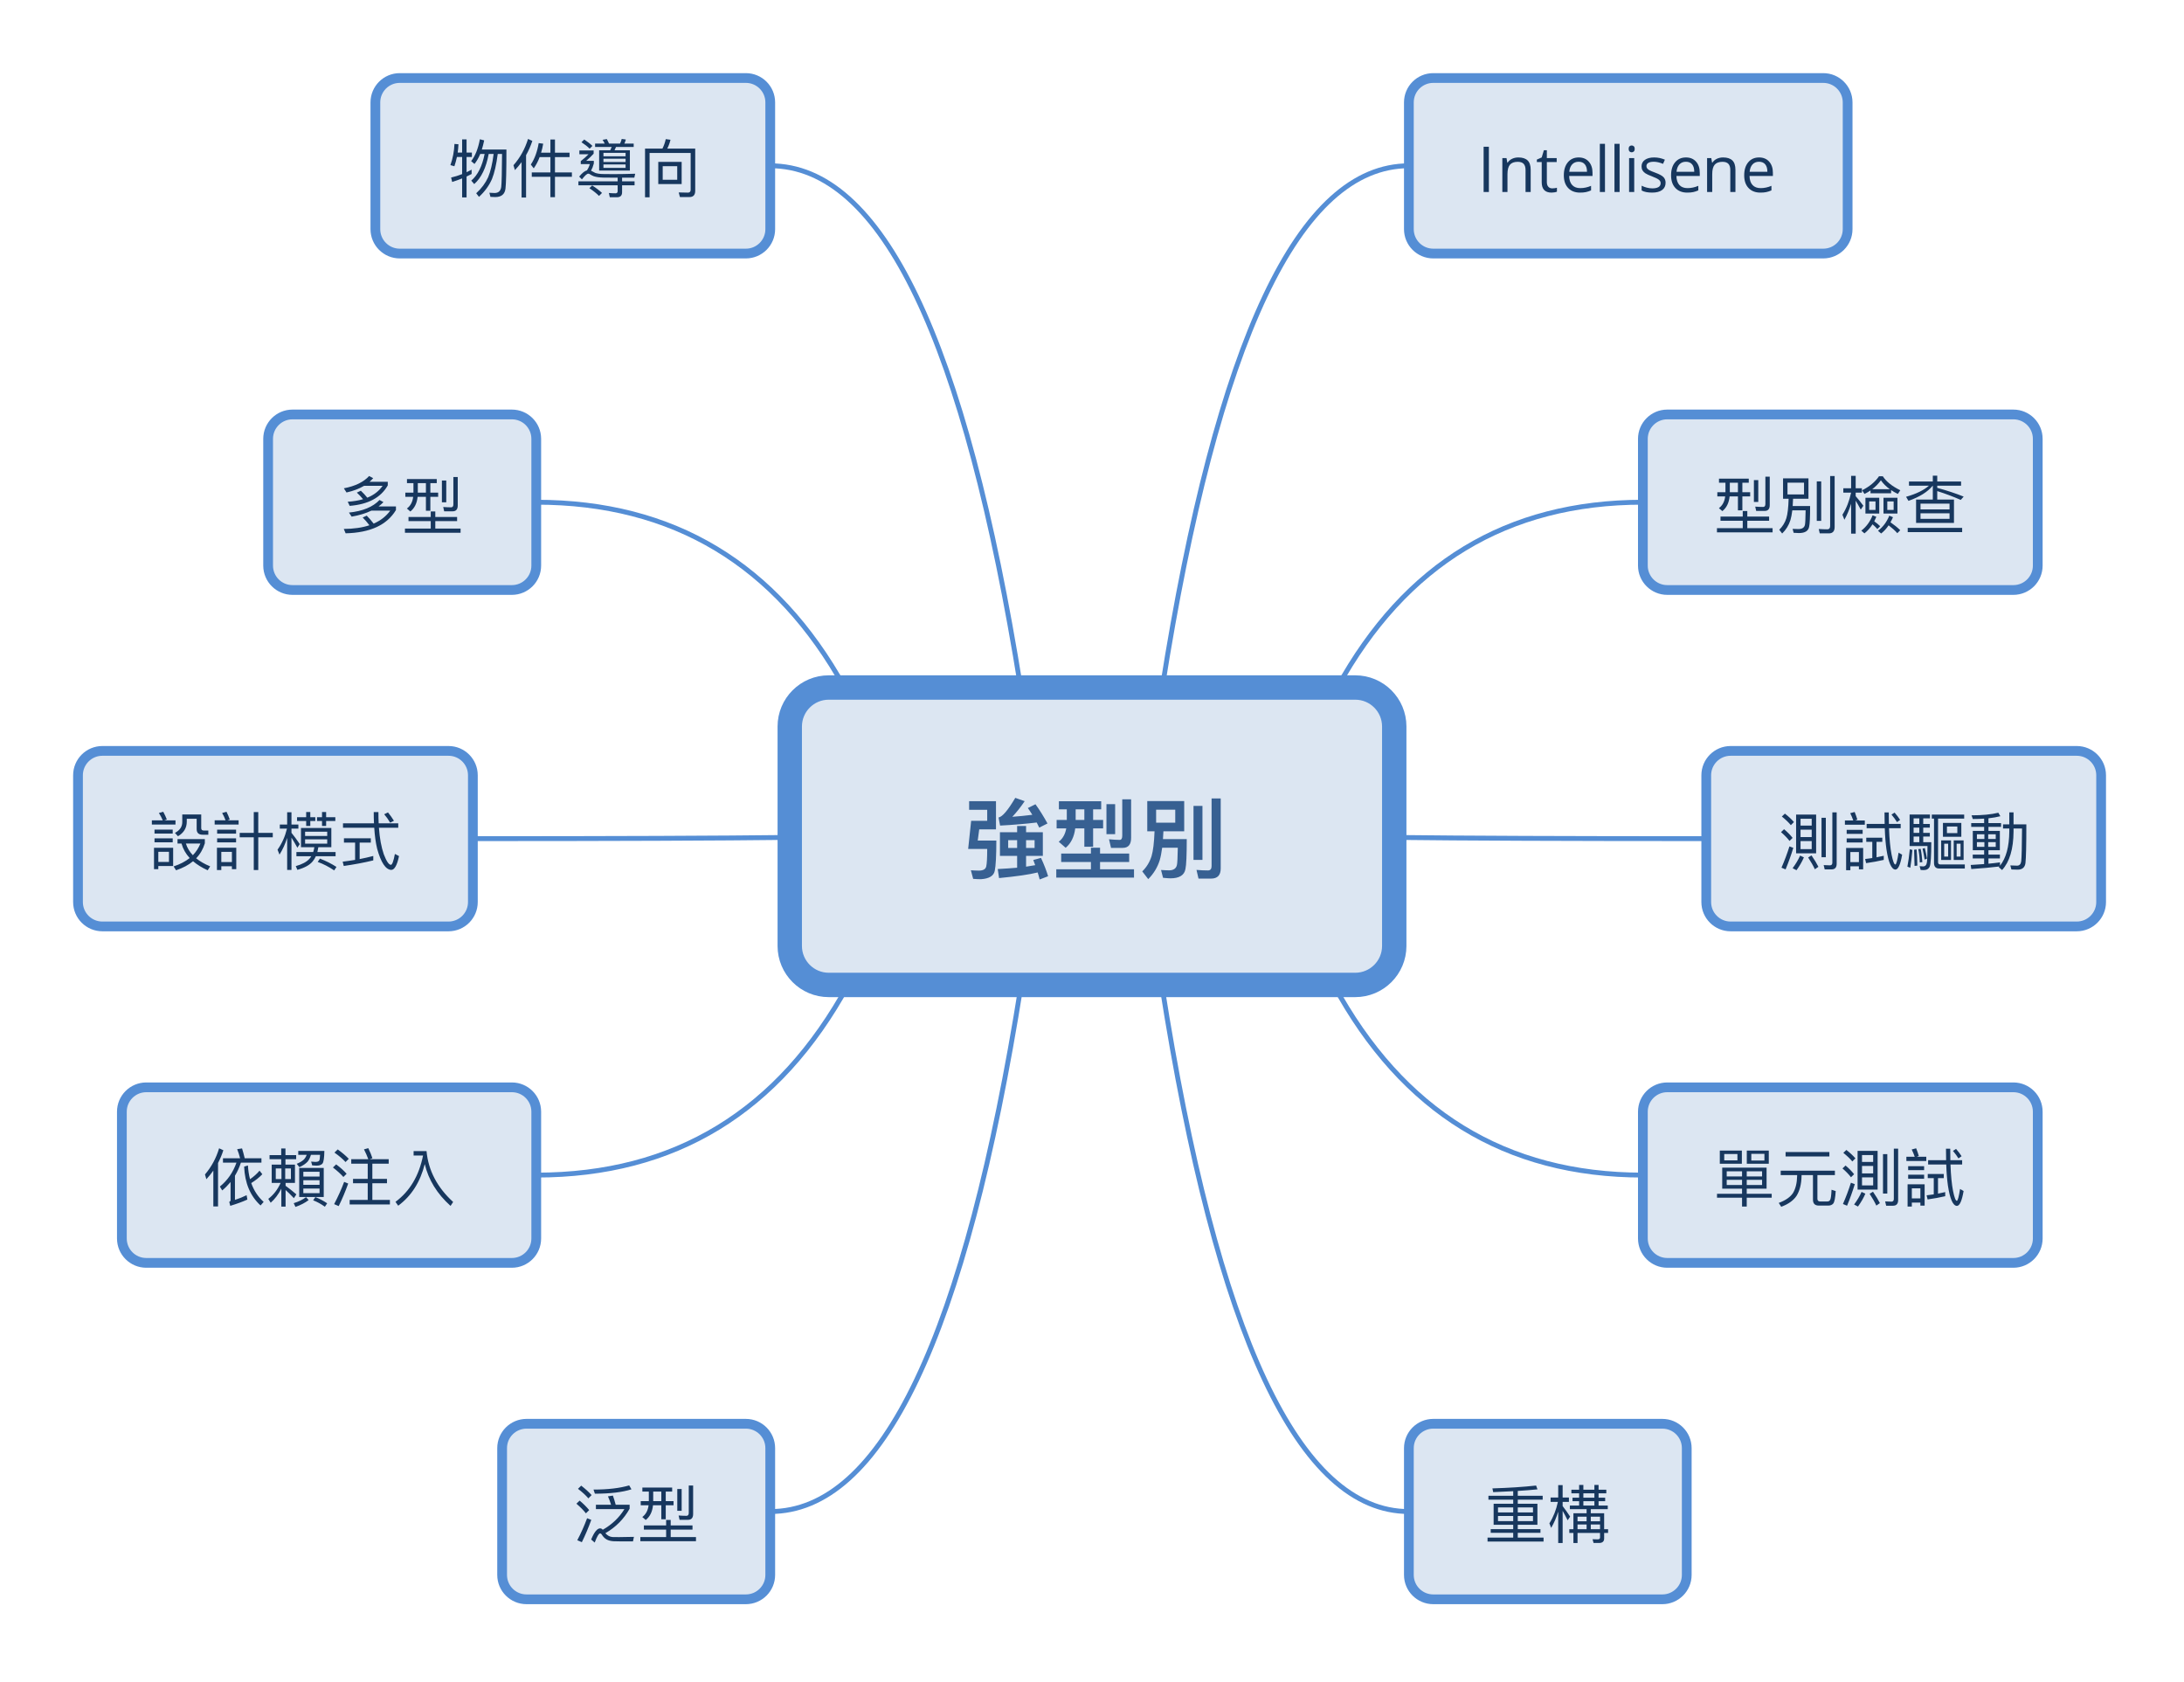 <?xml version="1.0" encoding="UTF-8"?>
<!DOCTYPE svg PUBLIC "-//W3C//DTD SVG 1.1//EN" "http://www.w3.org/Graphics/SVG/1.1/DTD/svg11.dtd">
<svg version="1.2" xmlns="http://www.w3.org/2000/svg" xmlns:xlink="http://www.w3.org/1999/xlink" x="0" y="0" width="448" height="345" viewBox="0 0 448 345">
<style type="text/css"><![CDATA[
text { font:12px Dialog; }
]]></style>
<rect x="-485" y="-485" width="1418" height="1315" style="fill:rgb(255,255,255);stroke:none" />
<clipPath id="clip1"><path d="M15,15 L433,15 L433,330 L15,330 Z M170,141 C165.582,141 162,144.582 162,149 L162,194 C162,198.418 165.582,202 170,202 L278,202 C282.418,202 286,198.418 286,194 L286,149 C286,144.582 282.418,141 278,141 Z M170,141" /></clipPath>
<path d="M238.418,141 C249.659,69.667 266.519,34 289,34" style="fill:none;stroke:rgb(85,142,213)" clip-path="url(#clip1)" />
<clipPath id="clip2"><path d="M15,15 L433,15 L433,330 L15,330 Z M170,141 C165.582,141 162,144.582 162,149 L162,194 C162,198.418 165.582,202 170,202 L278,202 C282.418,202 286,198.418 286,194 L286,149 C286,144.582 282.418,141 278,141 Z M170,141" /></clipPath>
<path d="M274.314,141 C288.244,115.667 309.139,103 337,103" style="fill:none;stroke:rgb(85,142,213)" clip-path="url(#clip2)" />
<clipPath id="clip3"><path d="M15,15 L433,15 L433,330 L15,330 Z M170,141 C165.582,141 162,144.582 162,149 L162,194 C162,198.418 165.582,202 170,202 L278,202 C282.418,202 286,198.418 286,194 L286,149 C286,144.582 282.418,141 278,141 Z M170,141" /></clipPath>
<path d="M286,171.746 C300.222,171.915 321.556,172 350,172" style="fill:none;stroke:rgb(85,142,213)" clip-path="url(#clip3)" />
<clipPath id="clip4"><path d="M15,15 L433,15 L433,330 L15,330 Z M170,141 C165.582,141 162,144.582 162,149 L162,194 C162,198.418 165.582,202 170,202 L278,202 C282.418,202 286,198.418 286,194 L286,149 C286,144.582 282.418,141 278,141 Z M170,141" /></clipPath>
<path d="M273.59,202 C287.681,228 308.818,241 337,241" style="fill:none;stroke:rgb(85,142,213)" clip-path="url(#clip4)" />
<clipPath id="clip5"><path d="M15,15 L433,15 L433,330 L15,330 Z M170,141 C165.582,141 162,144.582 162,149 L162,194 C162,198.418 165.582,202 170,202 L278,202 C282.418,202 286,198.418 286,194 L286,149 C286,144.582 282.418,141 278,141 Z M170,141" /></clipPath>
<path d="M238.314,202 C249.578,274 266.473,310 289,310" style="fill:none;stroke:rgb(85,142,213)" clip-path="url(#clip5)" />
<clipPath id="clip6"><path d="M15,15 L433,15 L433,330 L15,330 Z M170,141 C165.582,141 162,144.582 162,149 L162,194 C162,198.418 165.582,202 170,202 L278,202 C282.418,202 286,198.418 286,194 L286,149 C286,144.582 282.418,141 278,141 Z M170,141" /></clipPath>
<path d="M209.466,202 C198.029,274 180.874,310 158,310" style="fill:none;stroke:rgb(85,142,213)" clip-path="url(#clip6)" />
<clipPath id="clip7"><path d="M15,15 L433,15 L433,330 L15,330 Z M170,141 C165.582,141 162,144.582 162,149 L162,194 C162,198.418 165.582,202 170,202 L278,202 C282.418,202 286,198.418 286,194 L286,149 C286,144.582 282.418,141 278,141 Z M170,141" /></clipPath>
<path d="M173.971,202 C159.755,228 138.432,241 110,241" style="fill:none;stroke:rgb(85,142,213)" clip-path="url(#clip7)" />
<clipPath id="clip8"><path d="M15,15 L433,15 L433,330 L15,330 Z M170,141 C165.582,141 162,144.582 162,149 L162,194 C162,198.418 165.582,202 170,202 L278,202 C282.418,202 286,198.418 286,194 L286,149 C286,144.582 282.418,141 278,141 Z M170,141" /></clipPath>
<path d="M162,171.744 C147.556,171.915 125.889,172 97,172" style="fill:none;stroke:rgb(85,142,213)" clip-path="url(#clip8)" />
<clipPath id="clip9"><path d="M15,15 L433,15 L433,330 L15,330 Z M170,141 C165.582,141 162,144.582 162,149 L162,194 C162,198.418 165.582,202 170,202 L278,202 C282.418,202 286,198.418 286,194 L286,149 C286,144.582 282.418,141 278,141 Z M170,141" /></clipPath>
<path d="M173.241,141 C159.187,115.667 138.107,103 110,103" style="fill:none;stroke:rgb(85,142,213)" clip-path="url(#clip9)" />
<clipPath id="clip10"><path d="M15,15 L433,15 L433,330 L15,330 Z M170,141 C165.582,141 162,144.582 162,149 L162,194 C162,198.418 165.582,202 170,202 L278,202 C282.418,202 286,198.418 286,194 L286,149 C286,144.582 282.418,141 278,141 Z M170,141" /></clipPath>
<path d="M209.36,141 C197.947,69.667 180.827,34 158,34" style="fill:none;stroke:rgb(85,142,213)" clip-path="url(#clip10)" />
<clipPath id="clip11"><path d="M158,137 L291,137 L291,207 L158,207 L158,137 Z" /></clipPath>
<path d="M170,141 C165.582,141 162,144.582 162,149 L162,194 C162,198.418 165.582,202 170,202 L278,202 C282.418,202 286,198.418 286,194 L286,149 C286,144.582 282.418,141 278,141 Z M170,141" style="fill:rgb(220,230,242);stroke:none" clip-path="url(#clip11)" />
<clipPath id="clip12"><path d="M158,137 L291,137 L291,207 L158,207 L158,137 Z" /></clipPath>
<path d="M170,141 C165.582,141 162,144.582 162,149 L162,194 C162,198.418 165.582,202 170,202 L278,202 C282.418,202 286,198.418 286,194 L286,149 C286,144.582 282.418,141 278,141 Z M170,141" style="fill:none;stroke:rgb(85,142,213);stroke-width:5" clip-path="url(#clip12)" />
<clipPath id="clip13"><path d="M194,157 L255,157 L255,187 L194,187 L194,157 Z" /></clipPath>
<path d="M205.114,170.686 L205.114,175.528 L208.642,175.528 L208.642,177.958 C207.436,178.066 206.104,178.156 204.664,178.228 L204.934,180.082 C208.498,179.74 211.144,179.362 212.854,178.93 C212.998,179.398 213.142,179.866 213.268,180.37 L214.996,179.704 C214.654,178.57 214.168,177.31 213.538,175.942 L211.954,176.374 C212.098,176.716 212.224,177.076 212.35,177.436 C211.774,177.544 211.162,177.634 210.478,177.742 L210.478,175.528 L213.916,175.528 L213.916,170.686 L210.478,170.686 L210.478,169.408 L208.642,169.408 L208.642,170.686 Z M212.224,173.908 L210.478,173.908 L210.478,172.306 L212.224,172.306 Z M208.642,173.908 L206.806,173.908 L206.806,172.306 L208.642,172.306 Z M200.866,170.092 L204.304,170.092 L204.304,164.314 L198.796,164.314 L198.796,166.078 L202.504,166.078 L202.504,168.346 L199.21,168.346 L198.598,174.106 L202.504,174.106 C202.504,175.942 202.432,177.148 202.306,177.688 C202.18,178.264 201.676,178.552 200.776,178.552 C200.218,178.552 199.678,178.516 199.156,178.48 L199.624,180.244 C200.164,180.28 200.704,180.316 201.208,180.316 C202.9,180.208 203.854,179.632 204.052,178.588 C204.268,177.544 204.376,175.492 204.376,172.396 L200.56,172.396 Z M212.404,164.944 L210.838,165.718 C211.144,166.15 211.45,166.6 211.756,167.104 C210.424,167.284 209.056,167.41 207.652,167.518 C208.516,166.6 209.362,165.538 210.19,164.314 L208.264,163.63 C206.752,166.186 205.618,167.518 204.826,167.662 L205.15,169.318 C207.904,169.174 210.406,168.958 212.656,168.688 C212.836,169.012 212.998,169.372 213.178,169.732 L214.87,168.886 C214.078,167.446 213.268,166.132 212.404,164.944 Z M217.21,164.332 L217.21,165.988 L218.83,165.988 L218.83,168.166 L216.742,168.166 L216.742,169.894 L218.722,169.894 C218.506,171.082 218.002,172 217.174,172.63 L218.596,173.872 C219.676,172.972 220.342,171.658 220.558,169.894 L222.43,169.894 L222.43,173.656 L224.23,173.656 L224.23,169.894 L226.282,169.894 L226.282,168.166 L224.23,168.166 L224.23,165.988 L225.886,165.988 L225.886,164.332 Z M220.648,165.988 L222.43,165.988 L222.43,168.166 L220.648,168.166 Z M226.966,164.926 L226.966,171.082 L228.748,171.082 L228.748,164.926 Z M217.678,175.06 L217.678,176.788 L223.78,176.788 L223.78,178.282 L216.67,178.282 L216.67,179.992 L232.618,179.992 L232.618,178.282 L225.652,178.282 L225.652,176.788 L231.628,176.788 L231.628,175.06 L225.652,175.06 L225.652,173.854 L223.78,173.854 L223.78,175.06 Z M230.314,173.89 C231.448,173.89 232.024,173.206 232.024,171.838 L232.024,163.936 L230.206,163.936 L230.206,171.388 C230.206,171.964 230.026,172.252 229.684,172.252 C229,172.252 228.262,172.198 227.488,172.126 L227.902,173.89 Z M235.336,164.296 L235.336,170.488 L236.83,170.488 C236.74,172.81 236.542,174.502 236.218,175.582 C235.84,176.788 235.21,177.832 234.31,178.714 L235.534,180.298 C236.65,179.182 237.424,177.904 237.892,176.428 C238.09,175.762 238.252,174.898 238.396,173.854 L241.6,173.854 C241.564,175.87 241.51,177.04 241.42,177.4 C241.258,178.12 240.718,178.498 239.8,178.498 C239.332,178.498 238.792,178.462 238.162,178.426 L238.576,180.028 C239.296,180.1 239.8,180.136 240.088,180.136 C241.924,180.136 242.95,179.488 243.166,178.228 C243.346,177.436 243.436,175.402 243.436,172.09 L238.558,172.09 C238.594,171.586 238.612,171.046 238.648,170.488 L242.914,170.488 L242.914,164.296 Z M241.078,168.724 L237.154,168.724 L237.154,166.06 L241.078,166.06 Z M244.822,165.286 L244.822,176.356 L246.658,176.356 L246.658,165.286 Z M248.44,180.19 C249.736,180.19 250.402,179.488 250.402,178.12 L250.402,163.756 L248.53,163.756 L248.53,177.634 C248.53,178.21 248.278,178.516 247.792,178.516 C247.054,178.516 246.262,178.48 245.434,178.408 L245.848,180.19 Z M251.644,178.48" style="fill:rgb(55,96,146);stroke:none" clip-path="url(#clip13)" />
<clipPath id="clip14"><path d="M287,14 L382,14 L382,55 L287,55 L287,14 Z" /></clipPath>
<path d="M294,16 C291.239,16 289,18.239 289,21 L289,47 C289,49.761 291.239,52 294,52 L374,52 C376.761,52 379,49.761 379,47 L379,21 C379,18.239 376.761,16 374,16 Z M294,16" style="fill:rgb(220,230,242);stroke:none" clip-path="url(#clip14)" />
<clipPath id="clip15"><path d="M287,14 L382,14 L382,55 L287,55 L287,14 Z" /></clipPath>
<path d="M294,16 C291.239,16 289,18.239 289,21 L289,47 C289,49.761 291.239,52 294,52 L374,52 C376.761,52 379,49.761 379,47 L379,21 C379,18.239 376.761,16 374,16 Z M294,16" style="fill:none;stroke:rgb(85,142,213);stroke-width:2" clip-path="url(#clip15)" />
<clipPath id="clip16"><path d="M301,23 L368,23 L368,46 L301,46 L301,23 Z" /></clipPath>
<path d="M304.331,39.375 L304.331,30.095 L305.41,30.095 L305.41,39.375 Z M312.933,39.375 L312.933,34.875 C312.933,34.307 312.804,33.884 312.546,33.605 C312.288,33.326 311.883,33.186 311.333,33.186 C310.605,33.186 310.072,33.383 309.734,33.776 C309.395,34.17 309.226,34.819 309.226,35.725 L309.226,39.375 L308.172,39.375 L308.172,32.418 L309.029,32.418 L309.2,33.37 L309.251,33.37 C309.467,33.027 309.77,32.762 310.159,32.573 C310.548,32.385 310.982,32.291 311.46,32.291 C312.298,32.291 312.929,32.493 313.352,32.897 C313.775,33.301 313.987,33.948 313.987,34.836 L313.987,39.375 Z M318.419,38.632 C318.605,38.632 318.785,38.619 318.959,38.591 C319.132,38.564 319.27,38.535 319.371,38.505 L319.371,39.312 C319.257,39.367 319.089,39.412 318.867,39.448 C318.645,39.484 318.445,39.502 318.267,39.502 C316.921,39.502 316.248,38.793 316.248,37.375 L316.248,33.237 L315.252,33.237 L315.252,32.729 L316.248,32.291 L316.693,30.806 L317.302,30.806 L317.302,32.418 L319.321,32.418 L319.321,33.237 L317.302,33.237 L317.302,37.331 C317.302,37.75 317.401,38.072 317.6,38.296 C317.799,38.52 318.072,38.632 318.419,38.632 Z M324.111,39.502 C323.083,39.502 322.271,39.189 321.677,38.562 C321.082,37.936 320.785,37.067 320.785,35.954 C320.785,34.832 321.061,33.941 321.613,33.281 C322.166,32.621 322.907,32.291 323.838,32.291 C324.71,32.291 325.4,32.578 325.907,33.151 C326.415,33.725 326.669,34.481 326.669,35.42 L326.669,36.087 L321.877,36.087 C321.898,36.904 322.104,37.524 322.496,37.947 C322.887,38.37 323.438,38.582 324.149,38.582 C324.898,38.582 325.639,38.425 326.371,38.112 L326.371,39.051 C325.998,39.212 325.646,39.327 325.314,39.397 C324.982,39.467 324.581,39.502 324.111,39.502 Z M323.825,33.173 C323.267,33.173 322.821,33.355 322.489,33.719 C322.157,34.083 321.961,34.587 321.902,35.23 L325.539,35.23 C325.539,34.566 325.391,34.057 325.095,33.703 C324.799,33.35 324.376,33.173 323.825,33.173 Z M329.226,39.375 L328.172,39.375 L328.172,29.498 L329.226,29.498 Z M332.226,39.375 L331.172,39.375 L331.172,29.498 L332.226,29.498 Z M335.226,39.375 L334.172,39.375 L334.172,32.418 L335.226,32.418 Z M334.083,30.533 C334.083,30.292 334.142,30.115 334.261,30.003 C334.379,29.891 334.528,29.834 334.705,29.834 C334.875,29.834 335.021,29.892 335.143,30.006 C335.266,30.12 335.327,30.296 335.327,30.533 C335.327,30.77 335.266,30.946 335.143,31.063 C335.021,31.179 334.875,31.237 334.705,31.237 C334.528,31.237 334.379,31.179 334.261,31.063 C334.142,30.946 334.083,30.77 334.083,30.533 Z M341.66,37.477 C341.66,38.125 341.419,38.624 340.936,38.975 C340.454,39.326 339.777,39.502 338.905,39.502 C337.982,39.502 337.263,39.356 336.747,39.064 L336.747,38.086 C337.081,38.256 337.44,38.389 337.823,38.486 C338.206,38.584 338.575,38.632 338.93,38.632 C339.481,38.632 339.904,38.545 340.2,38.369 C340.496,38.193 340.644,37.926 340.644,37.566 C340.644,37.295 340.527,37.063 340.292,36.871 C340.057,36.678 339.599,36.451 338.918,36.188 C338.27,35.947 337.81,35.737 337.537,35.557 C337.264,35.377 337.061,35.173 336.928,34.944 C336.794,34.716 336.728,34.443 336.728,34.125 C336.728,33.558 336.958,33.111 337.42,32.783 C337.881,32.455 338.514,32.291 339.318,32.291 C340.067,32.291 340.799,32.443 341.514,32.748 L341.139,33.605 C340.441,33.317 339.809,33.173 339.241,33.173 C338.742,33.173 338.365,33.252 338.112,33.408 C337.858,33.565 337.731,33.781 337.731,34.056 C337.731,34.242 337.778,34.401 337.874,34.532 C337.969,34.663 338.122,34.788 338.334,34.906 C338.545,35.025 338.952,35.196 339.552,35.42 C340.378,35.721 340.935,36.023 341.225,36.328 C341.515,36.633 341.66,37.016 341.66,37.477 Z M346.111,39.502 C345.083,39.502 344.271,39.189 343.677,38.562 C343.082,37.936 342.785,37.067 342.785,35.954 C342.785,34.832 343.061,33.941 343.613,33.281 C344.166,32.621 344.907,32.291 345.838,32.291 C346.71,32.291 347.4,32.578 347.907,33.151 C348.415,33.725 348.669,34.481 348.669,35.42 L348.669,36.087 L343.877,36.087 C343.898,36.904 344.104,37.524 344.496,37.947 C344.887,38.37 345.438,38.582 346.149,38.582 C346.898,38.582 347.639,38.425 348.371,38.112 L348.371,39.051 C347.998,39.212 347.646,39.327 347.314,39.397 C346.982,39.467 346.581,39.502 346.111,39.502 Z M345.825,33.173 C345.267,33.173 344.821,33.355 344.489,33.719 C344.157,34.083 343.961,34.587 343.902,35.23 L347.539,35.23 C347.539,34.566 347.391,34.057 347.095,33.703 C346.799,33.35 346.376,33.173 345.825,33.173 Z M354.933,39.375 L354.933,34.875 C354.933,34.307 354.804,33.884 354.546,33.605 C354.288,33.326 353.883,33.186 353.333,33.186 C352.605,33.186 352.072,33.383 351.734,33.776 C351.395,34.17 351.226,34.819 351.226,35.725 L351.226,39.375 L350.172,39.375 L350.172,32.418 L351.029,32.418 L351.2,33.37 L351.251,33.37 C351.467,33.027 351.77,32.762 352.159,32.573 C352.548,32.385 352.982,32.291 353.46,32.291 C354.298,32.291 354.929,32.493 355.352,32.897 C355.775,33.301 355.987,33.948 355.987,34.836 L355.987,39.375 Z M361.111,39.502 C360.083,39.502 359.271,39.189 358.677,38.562 C358.082,37.936 357.785,37.067 357.785,35.954 C357.785,34.832 358.061,33.941 358.613,33.281 C359.166,32.621 359.907,32.291 360.838,32.291 C361.71,32.291 362.4,32.578 362.907,33.151 C363.415,33.725 363.669,34.481 363.669,35.42 L363.669,36.087 L358.877,36.087 C358.898,36.904 359.104,37.524 359.496,37.947 C359.887,38.37 360.438,38.582 361.149,38.582 C361.898,38.582 362.639,38.425 363.371,38.112 L363.371,39.051 C362.998,39.212 362.646,39.327 362.314,39.397 C361.982,39.467 361.581,39.502 361.111,39.502 Z M360.825,33.173 C360.267,33.173 359.821,33.355 359.489,33.719 C359.157,34.083 358.961,34.587 358.902,35.23 L362.539,35.23 C362.539,34.566 362.391,34.057 362.095,33.703 C361.799,33.35 361.376,33.173 360.825,33.173 Z M364.348,39.375" style="fill:rgb(23,55,94);stroke:none" clip-path="url(#clip16)" />
<clipPath id="clip17"><path d="M335,83 L421,83 L421,124 L335,124 L335,83 Z" /></clipPath>
<path d="M342,85 C339.239,85 337,87.239 337,90 L337,116 C337,118.761 339.239,121 342,121 L413,121 C415.761,121 418,118.761 418,116 L418,90 C418,87.239 415.761,85 413,85 Z M342,85" style="fill:rgb(220,230,242);stroke:none" clip-path="url(#clip17)" />
<clipPath id="clip18"><path d="M335,83 L421,83 L421,124 L335,124 L335,83 Z" /></clipPath>
<path d="M342,85 C339.239,85 337,87.239 337,90 L337,116 C337,118.761 339.239,121 342,121 L413,121 C415.761,121 418,118.761 418,116 L418,90 C418,87.239 415.761,85 413,85 Z M342,85" style="fill:none;stroke:rgb(85,142,213);stroke-width:2" clip-path="url(#clip18)" />
<clipPath id="clip19"><path d="M349,92 L407,92 L407,115 L349,115 L349,92 Z" /></clipPath>
<path d="M352.612,98.17 L352.612,99.002 L353.938,99.002 L353.938,100.952 L352.273,100.952 L352.273,101.81 L353.885,101.81 C353.755,102.876 353.326,103.669 352.599,104.215 L353.3,104.826 C354.159,104.15 354.652,103.149 354.796,101.81 L356.498,101.81 L356.498,104.67 L357.409,104.67 L357.409,101.81 L359.008,101.81 L359.008,100.952 L357.409,100.952 L357.409,99.002 L358.721,99.002 L358.721,98.17 Z M354.835,99.002 L356.498,99.002 L356.498,100.952 L354.835,100.952 Z M359.774,98.469 L359.774,102.941 L360.672,102.941 L360.672,98.469 Z M352.923,105.944 L352.923,106.802 L357.487,106.802 L357.487,108.323 L352.195,108.323 L352.195,109.181 L363.609,109.181 L363.609,108.323 L358.422,108.323 L358.422,106.802 L362.895,106.802 L362.895,105.944 L358.422,105.944 L358.422,104.813 L357.487,104.813 L357.487,105.944 Z M361.984,104.787 C362.673,104.787 363.024,104.384 363.024,103.591 L363.024,97.754 L362.128,97.754 L362.128,103.37 C362.128,103.76 361.971,103.968 361.672,103.968 C361.152,103.968 360.62,103.942 360.047,103.903 L360.242,104.787 Z M365.755,98.105 L365.755,102.291 L366.898,102.291 C366.846,104.111 366.69,105.437 366.43,106.282 C366.145,107.192 365.651,107.985 364.974,108.648 L365.573,109.415 C366.365,108.648 366.924,107.738 367.263,106.685 C367.419,106.165 367.548,105.502 367.652,104.67 L370.383,104.67 C370.357,106.321 370.318,107.309 370.24,107.647 C370.109,108.219 369.667,108.505 368.888,108.505 C368.549,108.505 368.159,108.492 367.717,108.466 L367.925,109.272 C368.432,109.298 368.797,109.324 369.005,109.324 C370.266,109.324 370.967,108.882 371.11,107.998 C371.24,107.452 371.305,106.048 371.305,103.786 L367.73,103.786 C367.757,103.331 367.783,102.837 367.809,102.291 L370.967,102.291 L370.967,98.105 Z M370.057,101.407 L366.664,101.407 L366.664,98.989 L370.057,98.989 Z M372.671,98.729 L372.671,106.828 L373.581,106.828 L373.581,98.729 Z M375.154,109.389 C375.934,109.389 376.336,108.947 376.336,108.089 L376.336,97.624 L375.414,97.624 L375.414,107.855 C375.414,108.323 375.219,108.557 374.828,108.557 C374.283,108.557 373.698,108.531 373.073,108.492 L373.281,109.389 Z M378.117,100.133 L378.117,101.03 L379.716,101.03 C379.352,102.72 378.768,104.241 377.935,105.567 L378.339,106.594 C378.897,105.593 379.352,104.501 379.716,103.305 L379.716,109.441 L380.652,109.441 L380.652,102.681 C380.938,103.149 381.289,103.76 381.693,104.514 L382.225,103.721 C381.693,102.993 381.172,102.343 380.652,101.758 L380.652,101.03 L381.927,101.03 L381.927,100.133 L380.652,100.133 L380.652,97.598 L379.716,97.598 L379.716,100.133 Z M383.695,100.588 L383.695,101.16 L387.919,101.16 L387.919,100.51 C388.336,100.796 388.79,101.056 389.31,101.303 L389.805,100.549 C388.115,99.717 386.919,98.768 386.216,97.676 L385.436,97.676 C384.63,98.846 383.474,99.808 381.966,100.549 L382.46,101.303 C382.888,101.095 383.305,100.848 383.695,100.588 Z M387.659,100.328 L384.046,100.328 C384.721,99.821 385.307,99.21 385.826,98.508 C386.281,99.171 386.893,99.782 387.659,100.328 Z M386.359,102.083 L386.359,105.32 L389.219,105.32 L389.219,102.083 Z M388.44,104.579 L387.139,104.579 L387.139,102.837 L388.44,102.837 Z M384.11,107.53 C384.5,107.868 384.839,108.193 385.099,108.505 L385.684,107.92 C385.345,107.582 384.93,107.257 384.461,106.919 C384.604,106.633 384.747,106.321 384.891,105.996 L384.123,105.684 C383.604,106.997 382.823,108.05 381.81,108.83 L382.447,109.389 C383.07,108.908 383.617,108.284 384.11,107.53 Z M387.412,107.738 C388.141,108.297 388.738,108.83 389.193,109.35 L389.792,108.739 C389.245,108.193 388.57,107.66 387.789,107.114 C387.971,106.802 388.141,106.451 388.31,106.074 L387.542,105.762 C387.022,107.062 386.242,108.089 385.229,108.856 L385.878,109.415 C386.451,108.973 386.957,108.414 387.412,107.738 Z M382.654,102.083 L382.654,105.32 L385.488,105.32 L385.488,102.083 Z M384.721,104.579 L383.422,104.579 L383.422,102.837 L384.721,102.837 Z M393.042,102.46 L393.042,107.244 L400.815,107.244 L400.815,102.46 L397.383,102.46 L397.383,100.718 C399.034,101.238 400.646,101.849 402.206,102.525 L402.805,101.849 C401.193,101.199 399.385,100.601 397.383,100.055 L397.383,99.613 L402.271,99.613 L402.271,98.755 L397.383,98.755 L397.383,97.559 L396.474,97.559 L396.474,98.755 L391.586,98.755 L391.586,99.613 L395.667,99.613 C394.654,100.523 393.094,101.29 390.987,101.888 L391.482,102.72 C393.77,101.914 395.434,100.874 396.448,99.613 L396.474,99.613 L396.474,102.46 Z M399.906,106.412 L393.951,106.412 L393.951,105.268 L399.906,105.268 Z M393.951,104.475 L393.951,103.292 L399.906,103.292 L399.906,104.475 Z M391.326,108.258 L391.326,109.129 L402.492,109.129 L402.492,108.258 Z M403.402,108.206" style="fill:rgb(23,55,94);stroke:none" clip-path="url(#clip19)" />
<clipPath id="clip20"><path d="M348,152 L434,152 L434,193 L348,193 L348,152 Z" /></clipPath>
<path d="M355,154 C352.239,154 350,156.239 350,159 L350,185 C350,187.761 352.239,190 355,190 L426,190 C428.761,190 431,187.761 431,185 L431,159 C431,156.239 428.761,154 426,154 Z M355,154" style="fill:rgb(220,230,242);stroke:none" clip-path="url(#clip20)" />
<clipPath id="clip21"><path d="M348,152 L434,152 L434,193 L348,193 L348,152 Z" /></clipPath>
<path d="M355,154 C352.239,154 350,156.239 350,159 L350,185 C350,187.761 352.239,190 355,190 L426,190 C428.761,190 431,187.761 431,185 L431,159 C431,156.239 428.761,154 426,154 Z M355,154" style="fill:none;stroke:rgb(85,142,213);stroke-width:2" clip-path="url(#clip21)" />
<clipPath id="clip22"><path d="M362,161 L420,161 L420,184 L362,184 L362,161 Z" /></clipPath>
<path d="M366.132,166.865 L365.508,167.462 C366.287,168.087 366.911,168.684 367.354,169.23 L367.99,168.594 C367.496,168.021 366.872,167.436 366.132,166.865 Z M365.962,170.062 L365.339,170.661 C366.066,171.298 366.651,171.896 367.081,172.467 L367.717,171.844 C367.25,171.245 366.664,170.648 365.962,170.062 Z M367.068,173.585 C366.599,175.068 366.053,176.523 365.43,177.954 L366.274,178.305 C366.846,176.926 367.379,175.458 367.86,173.885 Z M368.432,167.059 L368.432,175.003 L372.54,175.003 L372.54,167.059 Z M371.63,174.145 L369.342,174.145 L369.342,172.493 L371.63,172.493 Z M369.342,171.674 L369.342,170.154 L371.63,170.154 L371.63,171.674 Z M369.342,169.322 L369.342,167.917 L371.63,167.917 L371.63,169.322 Z M371.591,175.432 L370.902,175.861 C371.474,176.745 371.943,177.551 372.28,178.279 L373.008,177.771 C372.67,177.096 372.203,176.316 371.591,175.432 Z M369.251,175.471 C368.875,176.329 368.367,177.186 367.717,178.057 L368.51,178.473 C369.134,177.615 369.641,176.745 370.031,175.835 Z M373.646,167.723 L373.646,175.809 L374.529,175.809 L374.529,167.723 Z M375.699,178.305 C376.401,178.305 376.753,177.915 376.753,177.148 L376.753,166.605 L375.868,166.605 L375.868,176.913 C375.868,177.277 375.699,177.473 375.375,177.473 C374.958,177.473 374.529,177.447 374.087,177.421 L374.295,178.305 Z M380.444,166.527 L379.534,166.773 C379.768,167.242 379.977,167.749 380.159,168.268 L378.443,168.268 L378.443,169.139 L382.524,169.139 L382.524,168.268 L380.548,168.268 L380.99,168.1 C380.86,167.632 380.678,167.098 380.444,166.527 Z M378.806,170.193 L378.806,171.012 L382.082,171.012 L382.082,170.193 Z M378.806,171.947 L378.806,172.779 L382.082,172.779 L382.082,171.947 Z M382.186,173.911 L378.69,173.911 L378.69,178.473 L379.56,178.473 L379.56,177.667 L381.315,177.667 L381.315,178.292 L382.186,178.292 Z M379.56,176.809 L379.56,174.743 L381.315,174.743 L381.315,176.809 Z M382.901,168.971 L382.901,169.855 L386.62,169.855 C386.672,171.493 386.789,172.923 386.957,174.145 C387.373,176.9 387.984,178.305 388.803,178.344 C389.375,178.331 389.831,177.316 390.181,175.288 L389.453,174.872 C389.206,176.445 388.985,177.251 388.803,177.303 C388.543,177.303 388.284,176.615 388.01,175.249 C387.75,173.924 387.568,172.117 387.49,169.855 L389.883,169.855 L389.883,168.971 L387.464,168.971 C387.438,168.243 387.438,167.449 387.438,166.618 L386.568,166.618 C386.568,167.436 386.568,168.217 386.594,168.971 Z M382.823,171.805 L382.823,172.65 L384.058,172.65 L384.058,175.977 C383.565,176.055 383.083,176.12 382.589,176.173 L382.797,177.018 C384.084,176.835 385.293,176.615 386.411,176.355 L386.411,175.51 C385.93,175.626 385.436,175.73 384.93,175.822 L384.93,172.65 L386.112,172.65 L386.112,171.805 Z M388.634,166.656 L387.997,167.059 C388.466,167.618 388.842,168.139 389.128,168.607 L389.766,168.152 C389.505,167.723 389.128,167.229 388.634,166.656 Z M392.534,169.738 L393.704,169.738 L393.704,170.816 L392.534,170.816 Z M392.534,171.57 L393.704,171.57 L393.704,172.727 L392.534,172.727 Z M394.51,172.727 L394.51,171.57 L395.862,171.57 L395.862,170.816 L394.51,170.816 L394.51,169.738 L395.862,169.738 L395.862,168.984 L394.51,168.984 L394.51,167.84 L395.888,167.84 L395.888,167.046 L391.716,167.046 L391.716,173.508 L395.382,173.508 C395.382,175.184 395.342,176.303 395.264,176.848 C395.186,177.408 394.927,177.693 394.471,177.693 C394.263,177.693 394.029,177.667 393.769,177.641 L393.977,178.421 C394.185,178.434 394.406,178.447 394.615,178.447 C395.212,178.447 395.628,178.201 395.836,177.732 C396.044,177.264 396.161,175.587 396.161,172.727 Z M393.704,167.84 L393.704,168.984 L392.534,168.984 L392.534,167.84 Z M391.754,174.171 C391.612,175.613 391.443,176.809 391.26,177.745 L391.858,177.967 C392.027,176.926 392.17,175.704 392.287,174.314 Z M393.146,174.21 L392.638,174.275 C392.677,175.055 392.703,176.16 392.729,177.59 L393.302,177.525 C393.276,176.12 393.224,175.016 393.146,174.21 Z M393.977,174.092 L393.483,174.145 C393.652,174.794 393.757,175.704 393.808,176.874 L394.328,176.809 C394.25,175.665 394.133,174.755 393.977,174.092 Z M394.836,173.924 L394.367,174.053 C394.536,174.781 394.68,175.523 394.797,176.29 L395.277,176.094 C395.173,175.432 395.03,174.704 394.836,173.924 Z M398.553,168.775 L398.553,171.609 L402.323,171.609 L402.323,168.775 Z M401.504,170.855 L399.372,170.855 L399.372,169.516 L401.504,169.516 Z M398.19,172.35 L398.19,176.368 L400.204,176.368 L400.204,172.35 Z M399.62,175.678 L398.813,175.678 L398.813,173.04 L399.62,173.04 Z M400.763,172.35 L400.763,176.368 L402.792,176.368 L402.792,172.35 Z M402.167,175.678 L401.362,175.678 L401.362,173.04 L402.167,173.04 Z M396.266,167.059 L396.266,167.891 L396.72,167.891 L396.72,176.965 C396.72,177.732 397.071,178.122 397.773,178.122 L403.039,178.122 L403.039,177.29 L398.021,177.29 C397.708,177.29 397.552,177.135 397.552,176.848 L397.552,167.891 L402.909,167.891 L402.909,167.059 Z M412.164,166.605 L412.164,169.074 L410.878,169.074 L410.878,169.919 L412.164,169.919 L412.164,170.544 C412.138,173.663 411.501,175.99 410.253,177.551 L410.253,176.861 C409.526,176.965 408.732,177.057 407.888,177.135 L407.888,176.055 L410.24,176.055 L410.24,175.275 L407.888,175.275 L407.888,174.378 L410.227,174.378 L410.227,170.413 L407.888,170.413 L407.888,169.581 L410.474,169.581 L410.474,168.801 L407.888,168.801 L407.888,167.827 C408.81,167.723 409.629,167.579 410.331,167.398 L409.915,166.682 C408.459,167.034 406.626,167.215 404.417,167.215 L404.677,167.969 C405.495,167.969 406.276,167.943 407.003,167.891 L407.003,168.801 L404.352,168.801 L404.352,169.581 L407.003,169.581 L407.003,170.413 L404.677,170.413 L404.677,174.378 L407.003,174.378 L407.003,175.275 L404.664,175.275 L404.664,176.055 L407.003,176.055 L407.003,177.212 C406.133,177.277 405.209,177.342 404.247,177.395 L404.365,178.227 C406.509,178.083 408.433,177.915 410.123,177.706 C410.084,177.758 410.045,177.798 410.007,177.85 L410.682,178.434 C412.216,176.771 413.009,174.132 413.035,170.544 L413.035,169.919 L414.777,169.919 C414.751,173.663 414.699,175.913 414.608,176.641 C414.53,177.238 414.245,177.538 413.75,177.538 C413.36,177.538 412.892,177.512 412.372,177.486 L412.594,178.318 C413.191,178.344 413.62,178.357 413.867,178.357 C414.829,178.357 415.362,177.902 415.479,177.005 C415.596,175.99 415.661,173.352 415.661,169.074 L413.035,169.074 L413.035,166.605 Z M409.383,173.676 L407.836,173.676 L407.836,172.715 L409.383,172.715 Z M407.055,173.676 L405.521,173.676 L405.521,172.715 L407.055,172.715 Z M405.521,172.064 L405.521,171.102 L407.055,171.102 L407.055,172.064 Z M407.836,171.102 L409.383,171.102 L409.383,172.064 L407.836,172.064 Z M416.714,177.186" style="fill:rgb(23,55,94);stroke:none" clip-path="url(#clip22)" />
<clipPath id="clip23"><path d="M335,221 L421,221 L421,262 L335,262 L335,221 Z" /></clipPath>
<path d="M342,223 C339.239,223 337,225.239 337,228 L337,254 C337,256.761 339.239,259 342,259 L413,259 C415.761,259 418,256.761 418,254 L418,228 C418,225.239 415.761,223 413,223 Z M342,223" style="fill:rgb(220,230,242);stroke:none" clip-path="url(#clip23)" />
<clipPath id="clip24"><path d="M335,221 L421,221 L421,262 L335,262 L335,221 Z" /></clipPath>
<path d="M342,223 C339.239,223 337,225.239 337,228 L337,254 C337,256.761 339.239,259 342,259 L413,259 C415.761,259 418,256.761 418,254 L418,228 C418,225.239 415.761,223 413,223 Z M342,223" style="fill:none;stroke:rgb(85,142,213);stroke-width:2" clip-path="url(#clip24)" />
<clipPath id="clip25"><path d="M349,230 L407,230 L407,253 L349,253 L349,230 Z" /></clipPath>
<path d="M352.781,235.969 L352.781,238.673 L357.305,238.673 L357.305,235.969 Z M356.395,237.983 L353.69,237.983 L353.69,236.671 L356.395,236.671 Z M358.318,235.969 L358.318,238.673 L362.829,238.673 L362.829,235.969 Z M361.932,238.009 L359.242,238.009 L359.242,236.645 L361.932,236.645 Z M353.275,239.465 L353.275,243.781 L357.344,243.781 L357.344,244.835 L352.208,244.835 L352.208,245.641 L357.344,245.641 L357.344,247.448 L358.305,247.448 L358.305,245.641 L363.427,245.641 L363.427,244.835 L358.305,244.835 L358.305,243.781 L362.375,243.781 L362.375,239.465 Z M361.452,243.027 L358.305,243.027 L358.305,241.962 L361.452,241.962 Z M357.344,243.027 L354.198,243.027 L354.198,241.962 L357.344,241.962 Z M354.198,241.272 L354.198,240.219 L357.344,240.219 L357.344,241.272 Z M358.305,240.219 L361.452,240.219 L361.452,241.272 L358.305,241.272 Z M366.275,236.268 L366.275,237.177 L375.258,237.177 L375.258,236.268 Z M365.273,240.09 L365.273,240.999 L368.641,240.999 L368.641,241.194 C368.615,242.611 368.328,243.768 367.809,244.652 C367.25,245.51 366.275,246.186 364.87,246.706 L365.378,247.499 C366.82,246.966 367.861,246.225 368.51,245.276 C369.161,244.249 369.512,242.884 369.551,241.194 L369.551,240.999 L371.891,240.999 L371.891,246.044 C371.891,246.85 372.294,247.253 373.112,247.253 L374.997,247.253 C375.466,247.253 375.816,247.109 376.038,246.85 C376.297,246.551 376.466,245.693 376.557,244.275 L375.699,244.003 C375.648,245.173 375.557,245.874 375.401,246.108 C375.297,246.303 375.102,246.408 374.815,246.408 L373.372,246.408 C372.982,246.408 372.801,246.212 372.801,245.849 L372.801,240.999 L376.388,240.999 L376.388,240.09 Z M378.742,235.839 L378.117,236.436 C378.898,237.061 379.521,237.659 379.964,238.204 L380.6,237.568 C380.107,236.995 379.482,236.41 378.742,235.839 Z M378.573,239.036 L377.948,239.634 C378.677,240.271 379.262,240.87 379.69,241.441 L380.328,240.818 C379.859,240.219 379.275,239.621 378.573,239.036 Z M379.677,242.56 C379.21,244.042 378.664,245.497 378.039,246.927 L378.885,247.279 C379.456,245.9 379.99,244.432 380.471,242.858 Z M381.042,236.034 L381.042,243.977 L385.151,243.977 L385.151,236.034 Z M384.24,243.118 L381.953,243.118 L381.953,241.467 L384.24,241.467 Z M381.953,240.648 L381.953,239.128 L384.24,239.128 L384.24,240.648 Z M381.953,238.296 L381.953,236.892 L384.24,236.892 L384.24,238.296 Z M384.202,244.406 L383.513,244.835 C384.085,245.719 384.552,246.525 384.891,247.253 L385.618,246.745 C385.281,246.069 384.812,245.289 384.202,244.406 Z M381.862,244.444 C381.484,245.302 380.978,246.16 380.328,247.031 L381.12,247.448 C381.745,246.59 382.251,245.719 382.641,244.809 Z M386.255,236.697 L386.255,244.783 L387.139,244.783 L387.139,236.697 Z M388.31,247.279 C389.012,247.279 389.362,246.888 389.362,246.121 L389.362,235.578 L388.479,235.578 L388.479,245.887 C388.479,246.251 388.31,246.447 387.984,246.447 C387.568,246.447 387.139,246.421 386.698,246.395 L386.906,247.279 Z M393.055,235.501 L392.145,235.747 C392.378,236.215 392.586,236.723 392.768,237.242 L391.052,237.242 L391.052,238.113 L395.135,238.113 L395.135,237.242 L393.159,237.242 L393.6,237.074 C393.471,236.605 393.289,236.073 393.055,235.501 Z M391.417,239.167 L391.417,239.986 L394.693,239.986 L394.693,239.167 Z M391.417,240.922 L391.417,241.754 L394.693,241.754 L394.693,240.922 Z M394.797,242.884 L391.299,242.884 L391.299,247.448 L392.171,247.448 L392.171,246.642 L393.926,246.642 L393.926,247.266 L394.797,247.266 Z M392.171,245.784 L392.171,243.716 L393.926,243.716 L393.926,245.784 Z M395.512,237.944 L395.512,238.828 L399.229,238.828 C399.281,240.466 399.398,241.896 399.568,243.118 C399.984,245.874 400.594,247.279 401.414,247.318 C401.986,247.305 402.44,246.29 402.792,244.262 L402.064,243.846 C401.816,245.419 401.596,246.225 401.414,246.277 C401.154,246.277 400.893,245.589 400.62,244.224 C400.361,242.897 400.178,241.09 400.1,238.828 L402.492,238.828 L402.492,237.944 L400.074,237.944 C400.049,237.216 400.049,236.423 400.049,235.591 L399.177,235.591 C399.177,236.41 399.177,237.19 399.203,237.944 Z M395.434,240.779 L395.434,241.624 L396.669,241.624 L396.669,244.952 C396.174,245.03 395.693,245.094 395.199,245.146 L395.408,245.992 C396.695,245.81 397.904,245.589 399.021,245.328 L399.021,244.483 C398.54,244.6 398.047,244.704 397.539,244.796 L397.539,241.624 L398.723,241.624 L398.723,240.779 Z M401.245,235.63 L400.607,236.034 C401.076,236.592 401.453,237.113 401.738,237.581 L402.375,237.125 C402.115,236.697 401.738,236.202 401.245,235.63 Z M403.324,246.16" style="fill:rgb(23,55,94);stroke:none" clip-path="url(#clip25)" />
<clipPath id="clip26"><path d="M287,290 L349,290 L349,331 L287,331 L287,290 Z" /></clipPath>
<path d="M294,292 C291.239,292 289,294.239 289,297 L289,323 C289,325.761 291.239,328 294,328 L341,328 C343.761,328 346,325.761 346,323 L346,297 C346,294.239 343.761,292 341,292 Z M294,292" style="fill:rgb(220,230,242);stroke:none" clip-path="url(#clip26)" />
<clipPath id="clip27"><path d="M287,290 L349,290 L349,331 L287,331 L287,290 Z" /></clipPath>
<path d="M294,292 C291.239,292 289,294.239 289,297 L289,323 C289,325.761 291.239,328 294,328 L341,328 C343.761,328 346,325.761 346,323 L346,297 C346,294.239 343.761,292 341,292 Z M294,292" style="fill:none;stroke:rgb(85,142,213);stroke-width:2" clip-path="url(#clip27)" />
<clipPath id="clip28"><path d="M301,299 L335,299 L335,322 L301,322 L301,299 Z" /></clipPath>
<path d="M306.385,308.401 L306.385,312.716 L310.402,312.716 L310.402,313.613 L305.787,313.613 L305.787,314.367 L310.402,314.367 L310.402,315.342 L305.137,315.342 L305.137,316.161 L316.629,316.161 L316.629,315.342 L311.338,315.342 L311.338,314.367 L315.992,314.367 L315.992,313.613 L311.338,313.613 L311.338,312.716 L315.368,312.716 L315.368,308.401 L311.338,308.401 L311.338,307.568 L316.447,307.568 L316.447,306.763 L311.338,306.763 L311.338,305.774 C312.781,305.683 314.133,305.579 315.381,305.449 L315.095,304.669 C312.508,304.956 309.518,305.151 306.138,305.254 L306.294,306.021 C307.724,305.969 309.089,305.904 310.402,305.826 L310.402,306.763 L305.319,306.763 L305.319,307.568 L310.402,307.568 L310.402,308.401 Z M314.458,311.962 L311.338,311.962 L311.338,310.909 L314.458,310.909 Z M310.402,311.962 L307.282,311.962 L307.282,310.909 L310.402,310.909 Z M307.282,310.181 L307.282,309.154 L310.402,309.154 L310.402,310.181 Z M311.338,309.154 L314.458,309.154 L314.458,310.181 L311.338,310.181 Z M323.922,304.539 L323.922,305.527 L322.336,305.527 L322.336,306.268 L323.922,306.268 L323.922,307.165 L322.57,307.165 L322.57,307.88 L323.922,307.88 L323.922,308.777 L322.024,308.777 L322.024,309.518 L325.456,309.518 L325.456,310.35 L322.752,310.35 L322.752,313.626 L321.907,313.626 L321.907,314.393 L322.752,314.393 L322.752,316.461 L323.597,316.461 L323.597,314.393 L328.212,314.393 L328.212,315.329 C328.212,315.576 328.043,315.706 327.731,315.706 L326.678,315.68 L326.886,316.448 L328.004,316.448 C328.706,316.448 329.057,316.135 329.057,315.524 L329.057,314.393 L329.863,314.393 L329.863,313.626 L329.057,313.626 L329.057,310.35 L326.314,310.35 L326.314,309.518 L329.798,309.518 L329.798,308.777 L327.913,308.777 L327.913,307.88 L329.265,307.88 L329.265,307.165 L327.913,307.165 L327.913,306.268 L329.499,306.268 L329.499,305.527 L327.913,305.527 L327.913,304.539 L327.055,304.539 L327.055,305.527 L324.793,305.527 L324.793,304.539 Z M323.597,313.626 L323.597,312.651 L325.456,312.651 L325.456,313.626 Z M326.314,313.626 L326.314,312.651 L328.212,312.651 L328.212,313.626 Z M324.793,308.777 L324.793,307.88 L327.055,307.88 L327.055,308.777 Z M324.793,307.165 L324.793,306.268 L327.055,306.268 L327.055,307.165 Z M328.212,312.001 L326.314,312.001 L326.314,311.052 L328.212,311.052 Z M325.456,311.052 L325.456,312.001 L323.597,312.001 L323.597,311.052 Z M320.542,309.857 C320.828,310.35 321.179,311 321.569,311.793 L322.076,311.039 C321.556,310.233 321.036,309.518 320.542,308.882 L320.542,308.023 L321.829,308.023 L321.829,307.126 L320.542,307.126 L320.542,304.578 L319.632,304.578 L319.632,307.126 L318.072,307.126 L318.072,308.023 L319.567,308.023 C319.216,309.674 318.631,311.143 317.825,312.417 L318.189,313.354 C318.774,312.352 319.255,311.247 319.632,310.026 L319.632,316.461 L320.542,316.461 Z M330.383,315.199" style="fill:rgb(23,55,94);stroke:none" clip-path="url(#clip28)" />
<clipPath id="clip29"><path d="M101,290 L161,290 L161,331 L101,331 L101,290 Z" /></clipPath>
<path d="M108,292 C105.239,292 103,294.239 103,297 L103,323 C103,325.761 105.239,328 108,328 L153,328 C155.761,328 158,325.761 158,323 L158,297 C158,294.239 155.761,292 153,292 Z M108,292" style="fill:rgb(220,230,242);stroke:none" clip-path="url(#clip29)" />
<clipPath id="clip30"><path d="M101,290 L161,290 L161,331 L101,331 L101,290 Z" /></clipPath>
<path d="M108,292 C105.239,292 103,294.239 103,297 L103,323 C103,325.761 105.239,328 108,328 L153,328 C155.761,328 158,325.761 158,323 L158,297 C158,294.239 155.761,292 153,292 Z M108,292" style="fill:none;stroke:rgb(85,142,213);stroke-width:2" clip-path="url(#clip30)" />
<clipPath id="clip31"><path d="M115,299 L147,299 L147,322 L115,322 L115,299 Z" /></clipPath>
<path d="M129.064,304.637 C127.127,305.209 124.683,305.495 121.744,305.495 L122.031,306.34 C125.151,306.34 127.646,306.041 129.531,305.443 Z M125.723,306.73 L124.709,306.886 C124.943,307.393 125.151,307.965 125.346,308.602 L122.239,308.602 L122.239,309.499 L128.089,309.499 C127.022,311.241 125.541,312.658 123.643,313.737 C123.59,313.685 123.551,313.633 123.513,313.607 C123.396,313.503 123.266,313.451 123.11,313.451 C122.512,313.451 121.888,314.205 121.264,315.739 L121.992,316.363 C122.46,315.102 122.837,314.478 123.097,314.478 C123.201,314.478 123.305,314.543 123.422,314.686 C123.656,315.076 123.916,315.375 124.215,315.583 C124.591,315.869 125.125,316.038 125.813,316.09 C126.178,316.103 126.619,316.116 127.127,316.116 L129.844,316.116 L130.039,315.193 C128.96,315.219 127.946,315.245 126.984,315.245 C126.49,315.245 126.048,315.232 125.684,315.232 C125.112,315.206 124.618,314.946 124.175,314.439 C126.308,313.217 127.972,311.54 129.155,309.421 L129.155,308.602 L126.295,308.602 C126.113,307.9 125.918,307.276 125.723,306.73 Z M119.223,304.689 L118.56,305.339 C119.457,306.028 120.172,306.678 120.692,307.302 L121.354,306.626 C120.77,305.976 120.055,305.339 119.223,304.689 Z M118.897,307.757 L118.235,308.394 C119.067,309.096 119.716,309.759 120.185,310.37 L120.861,309.707 C120.327,309.057 119.678,308.407 118.897,307.757 Z M120.432,311.371 C119.86,312.905 119.197,314.413 118.417,315.882 L119.353,316.285 C120.055,314.855 120.705,313.334 121.29,311.709 Z M131.768,305.079 L131.768,305.911 L133.094,305.911 L133.094,307.861 L131.43,307.861 L131.43,308.719 L133.042,308.719 C132.911,309.785 132.483,310.578 131.755,311.124 L132.457,311.735 C133.314,311.059 133.809,310.058 133.952,308.719 L135.655,308.719 L135.655,311.579 L136.564,311.579 L136.564,308.719 L138.164,308.719 L138.164,307.861 L136.564,307.861 L136.564,305.911 L137.878,305.911 L137.878,305.079 Z M133.991,305.911 L135.655,305.911 L135.655,307.861 L133.991,307.861 Z M138.931,305.378 L138.931,309.85 L139.827,309.85 L139.827,305.378 Z M132.079,312.853 L132.079,313.711 L136.643,313.711 L136.643,315.232 L131.352,315.232 L131.352,316.09 L142.766,316.09 L142.766,315.232 L137.578,315.232 L137.578,313.711 L142.051,313.711 L142.051,312.853 L137.578,312.853 L137.578,311.722 L136.643,311.722 L136.643,312.853 Z M141.141,311.696 C141.829,311.696 142.181,311.293 142.181,310.5 L142.181,304.663 L141.284,304.663 L141.284,310.279 C141.284,310.669 141.128,310.877 140.828,310.877 C140.309,310.877 139.776,310.851 139.203,310.812 L139.398,311.696 Z M143.559,315.115" style="fill:rgb(23,55,94);stroke:none" clip-path="url(#clip31)" />
<clipPath id="clip32"><path d="M23,221 L113,221 L113,262 L23,262 L23,221 Z" /></clipPath>
<path d="M30,223 C27.239,223 25,225.239 25,228 L25,254 C25,256.761 27.239,259 30,259 L105,259 C107.761,259 110,256.761 110,254 L110,228 C110,225.239 107.761,223 105,223 Z M30,223" style="fill:rgb(220,230,242);stroke:none" clip-path="url(#clip32)" />
<clipPath id="clip33"><path d="M23,221 L113,221 L113,262 L23,262 L23,221 Z" /></clipPath>
<path d="M30,223 C27.239,223 25,225.239 25,228 L25,254 C25,256.761 27.239,259 30,259 L105,259 C107.761,259 110,256.761 110,254 L110,228 C110,225.239 107.761,223 105,223 Z M30,223" style="fill:none;stroke:rgb(85,142,213);stroke-width:2" clip-path="url(#clip33)" />
<clipPath id="clip34"><path d="M37,230 L99,230 L99,253 L37,253 L37,230 Z" /></clipPath>
<path d="M44.945,235.501 C44.347,237.516 43.372,239.31 42.046,240.87 L42.332,241.844 C42.852,241.285 43.32,240.701 43.762,240.077 L43.762,247.422 L44.724,247.422 L44.724,238.517 C45.153,237.698 45.517,236.827 45.816,235.904 Z M49.651,235.527 L48.65,235.682 C48.884,236.255 49.079,236.866 49.248,237.542 L45.738,237.542 L45.738,238.439 L48.507,238.439 C47.805,240.44 46.674,242.078 45.101,243.353 L45.582,244.146 C46.206,243.625 46.778,243.04 47.298,242.417 L47.298,246.147 C47.298,246.303 47.207,246.408 47.025,246.486 L47.233,247.305 C48.598,246.888 49.768,246.46 50.743,246.018 L50.587,245.12 C49.846,245.484 49.053,245.81 48.195,246.082 L48.195,241.13 C48.689,240.311 49.105,239.413 49.417,238.439 L53.629,238.439 L53.629,237.542 L50.197,237.542 C50.015,236.788 49.833,236.111 49.651,235.527 Z M53.239,240.09 C52.719,240.714 52.069,241.298 51.289,241.844 C51.055,240.974 50.912,240.038 50.86,239.023 L50.08,239.258 C50.223,242.65 51.341,245.302 53.447,247.227 L54.084,246.499 C52.927,245.458 52.082,244.172 51.536,242.637 C52.472,242.052 53.226,241.441 53.811,240.818 Z M55.293,236.905 L55.293,237.736 L57.685,237.736 L57.685,238.854 L55.735,238.854 L55.735,242.599 L57.568,242.599 C56.944,243.977 56.099,245.068 55.033,245.874 L55.527,246.668 C56.385,245.913 57.113,244.952 57.711,243.781 L57.711,247.461 L58.582,247.461 L58.582,244.055 C59.05,244.47 59.622,245.03 60.285,245.732 L60.792,244.952 C60.038,244.301 59.31,243.716 58.582,243.197 L58.582,242.599 L60.506,242.599 L60.506,238.854 L58.556,238.854 L58.556,237.736 L60.753,237.736 L60.753,236.905 L58.556,236.905 L58.556,235.54 L57.685,235.54 L57.685,236.905 Z M59.674,241.818 L58.504,241.818 L58.504,239.634 L59.674,239.634 Z M57.737,241.818 L56.567,241.818 L56.567,239.634 L57.737,239.634 Z M62.911,236.84 C62.768,237.229 62.573,237.555 62.326,237.814 C62.001,238.126 61.52,238.413 60.87,238.686 L61.416,239.374 C62.17,239.036 62.729,238.646 63.119,238.217 C63.392,237.867 63.613,237.411 63.782,236.84 L65.654,236.84 C65.628,237.49 65.576,237.893 65.472,238.048 C65.368,238.204 65.108,238.283 64.705,238.296 L63.821,238.23 L64.042,239.01 C64.38,239.036 64.679,239.062 64.913,239.062 C65.498,239.062 65.914,238.919 66.148,238.633 C66.382,238.348 66.512,237.477 66.538,236.047 L61.182,236.047 L61.182,236.84 Z M61.377,239.531 L61.377,245.497 L66.408,245.497 L66.408,239.531 Z M65.55,244.704 L62.222,244.704 L62.222,243.755 L65.55,243.755 Z M62.222,243.001 L62.222,242.052 L65.55,242.052 L65.55,243.001 Z M62.222,241.298 L62.222,240.324 L65.55,240.324 L65.55,241.298 Z M64.692,245.51 L64.237,246.173 C65.069,246.486 65.862,246.927 66.642,247.486 L67.11,246.785 C66.382,246.29 65.576,245.861 64.692,245.51 Z M62.781,245.523 C62.105,246.031 61.26,246.447 60.246,246.758 L60.61,247.525 C61.689,247.148 62.586,246.68 63.314,246.121 Z M69.281,235.734 L68.605,236.384 C69.567,237.061 70.334,237.711 70.88,238.322 L71.543,237.659 C70.932,237.021 70.178,236.384 69.281,235.734 Z M68.956,238.802 L68.293,239.439 C69.203,240.142 69.918,240.792 70.438,241.389 L71.101,240.727 C70.529,240.077 69.814,239.439 68.956,238.802 Z M70.594,242.391 C70.009,243.951 69.32,245.471 68.54,246.953 L69.476,247.357 C70.191,245.913 70.841,244.367 71.426,242.729 Z M72.05,237.736 L72.05,238.66 L75.43,238.66 L75.43,241.78 L72.414,241.78 L72.414,242.676 L75.43,242.676 L75.43,246.095 L71.725,246.095 L71.725,247.018 L79.98,247.018 L79.98,246.095 L76.379,246.095 L76.379,242.676 L79.382,242.676 L79.382,241.78 L76.379,241.78 L76.379,238.66 L79.733,238.66 L79.733,237.736 L75.859,237.736 L76.392,237.529 C76.197,236.905 75.911,236.229 75.547,235.475 L74.663,235.721 C75.001,236.371 75.287,237.035 75.547,237.736 Z M86.779,236.982 C85.947,241.143 84.062,244.314 81.124,246.486 L81.683,247.279 C84.387,245.276 86.207,242.43 87.13,238.738 C87.897,241.988 89.665,244.848 92.421,247.318 L92.954,246.512 C89.678,243.521 87.858,240.038 87.494,236.073 L84.842,236.073 L84.842,236.982 Z M93.578,246.16" style="fill:rgb(23,55,94);stroke:none" clip-path="url(#clip34)" />
<clipPath id="clip35"><path d="M14,152 L100,152 L100,193 L14,193 L14,152 Z" /></clipPath>
<path d="M21,154 C18.239,154 16,156.239 16,159 L16,185 C16,187.761 18.239,190 21,190 L92,190 C94.761,190 97,187.761 97,185 L97,159 C97,156.239 94.761,154 92,154 Z M21,154" style="fill:rgb(220,230,242);stroke:none" clip-path="url(#clip35)" />
<clipPath id="clip36"><path d="M14,152 L100,152 L100,193 L14,193 L14,152 Z" /></clipPath>
<path d="M21,154 C18.239,154 16,156.239 16,159 L16,185 C16,187.761 18.239,190 21,190 L92,190 C94.761,190 97,187.761 97,185 L97,159 C97,156.239 94.761,154 92,154 Z M21,154" style="fill:none;stroke:rgb(85,142,213);stroke-width:2" clip-path="url(#clip36)" />
<clipPath id="clip37"><path d="M28,161 L86,161 L86,184 L28,184 L28,161 Z" /></clipPath>
<path d="M35.518,173.872 L31.592,173.872 L31.592,178.253 L32.476,178.253 L32.476,177.615 L35.518,177.615 Z M32.476,176.771 L32.476,174.691 L34.66,174.691 L34.66,176.771 Z M31.15,168.242 L31.15,169.1 L35.999,169.1 L35.999,168.242 L33.711,168.242 L34.218,168.061 C34.036,167.579 33.802,167.059 33.49,166.488 L32.593,166.734 C32.905,167.215 33.165,167.723 33.386,168.242 Z M31.696,170.141 L31.696,170.96 L35.427,170.96 L35.427,170.141 Z M31.696,171.934 L31.696,172.753 L35.427,172.753 L35.427,171.934 Z M36.415,172.09 L36.415,173.001 L37.234,173.001 C37.533,174.092 38.092,175.094 38.911,175.977 C38.027,176.68 36.935,177.251 35.609,177.693 L36.116,178.486 C37.494,178.018 38.664,177.408 39.6,176.628 C40.406,177.316 41.407,177.941 42.603,178.486 L43.11,177.68 C41.966,177.212 41.017,176.654 40.237,176.029 C41.069,175.171 41.654,174.145 42.018,172.949 L42.018,172.09 Z M38.131,173.001 L41.108,173.001 C40.757,173.885 40.237,174.691 39.561,175.393 C38.885,174.691 38.404,173.885 38.131,173.001 Z M37.39,167.033 L37.39,168.594 C37.39,169.555 36.883,170.296 35.882,170.816 L36.506,171.505 C37.702,170.803 38.313,169.803 38.313,168.503 L38.313,167.917 L40.341,167.917 L40.341,170.036 C40.341,170.803 40.744,171.193 41.576,171.193 L42.733,171.193 L42.733,170.335 L41.81,170.335 C41.446,170.335 41.277,170.167 41.277,169.842 L41.277,167.033 Z M45.398,177.654 L47.569,177.654 L47.569,178.253 L48.466,178.253 L48.466,173.859 L44.501,173.859 L44.501,178.434 L45.398,178.434 Z M47.569,176.796 L45.398,176.796 L45.398,174.704 L47.569,174.704 Z M44.033,168.23 L44.033,169.1 L48.947,169.1 L48.947,168.23 L46.672,168.23 L47.127,168.061 C46.971,167.592 46.75,167.059 46.464,166.488 L45.567,166.734 C45.84,167.202 46.074,167.71 46.269,168.23 Z M44.54,170.154 L44.54,170.973 L48.427,170.973 L48.427,170.154 Z M44.54,171.934 L44.54,172.766 L48.427,172.766 L48.427,171.934 Z M52.054,166.553 L52.054,170.816 L49.168,170.816 L49.168,171.727 L52.054,171.727 L52.054,178.434 L52.977,178.434 L52.977,171.727 L55.954,171.727 L55.954,170.816 L52.977,170.816 L52.977,166.553 Z M59.789,171.792 C60.127,172.311 60.53,173.001 60.998,173.859 L61.492,173.117 C60.92,172.26 60.348,171.48 59.789,170.803 L59.789,169.945 L61.206,169.945 L61.206,169.1 L59.789,169.1 L59.789,166.579 L58.905,166.579 L58.905,169.1 L57.397,169.1 L57.397,169.945 L58.866,169.945 C58.476,171.557 57.839,172.988 56.929,174.262 L57.332,175.275 C57.982,174.249 58.502,173.105 58.905,171.844 L58.905,178.408 L59.789,178.408 Z M61.739,169.816 L61.739,173.755 L64.482,173.755 C64.43,174.092 64.352,174.43 64.248,174.742 L60.803,174.742 L60.803,175.6 L63.858,175.6 C63.754,175.783 63.624,175.952 63.481,176.12 C62.909,176.771 61.973,177.264 60.673,177.628 L60.998,178.396 C62.506,177.979 63.546,177.395 64.144,176.654 C64.404,176.342 64.612,175.99 64.794,175.6 L68.837,175.6 L68.837,174.742 L65.106,174.742 C65.184,174.43 65.249,174.105 65.301,173.755 L67.966,173.755 L67.966,169.816 Z M67.121,173.027 L62.584,173.027 L62.584,172.143 L67.121,172.143 Z M62.584,171.441 L62.584,170.57 L67.121,170.57 L67.121,171.441 Z M60.933,167.605 L60.933,168.372 L62.805,168.372 L62.805,169.387 L63.65,169.387 L63.65,168.372 L64.677,168.372 L64.677,167.605 L63.65,167.605 L63.65,166.54 L62.805,166.54 L62.805,167.605 Z M66.055,166.54 L66.055,167.605 L65.028,167.605 L65.028,168.372 L66.055,168.372 L66.055,169.387 L66.9,169.387 L66.9,168.372 L68.785,168.372 L68.785,167.605 L66.9,167.605 L66.9,166.54 Z M65.626,176.094 L65.171,176.771 C66.328,177.186 67.459,177.771 68.551,178.512 L69.019,177.798 C67.992,177.135 66.861,176.562 65.626,176.094 Z M70.358,168.854 L70.358,169.764 L76.767,169.764 C76.871,171.402 77.066,172.831 77.365,174.066 C78.145,176.9 79.107,178.357 80.264,178.408 C80.927,178.396 81.46,177.447 81.85,175.574 L81.005,175.133 C80.732,176.589 80.459,177.329 80.199,177.368 C79.77,177.368 79.276,176.641 78.73,175.21 C78.223,173.755 77.885,171.947 77.729,169.764 L81.694,169.764 L81.694,168.854 L77.677,168.854 C77.638,168.126 77.625,167.359 77.625,166.553 L76.663,166.553 C76.663,167.346 76.676,168.113 76.715,168.854 Z M70.553,171.921 L70.553,172.805 L72.841,172.805 L72.841,176.354 C72.009,176.484 71.151,176.615 70.293,176.719 L70.514,177.602 C72.672,177.29 74.7,176.913 76.572,176.458 L76.572,175.548 C75.662,175.783 74.739,176.003 73.777,176.186 L73.777,172.805 L76.065,172.805 L76.065,171.921 Z M79.588,166.617 L78.808,166.995 C79.25,167.501 79.653,168.074 80.03,168.723 L80.81,168.333 C80.42,167.71 80.017,167.137 79.588,166.617 Z M82.513,177.148" style="fill:rgb(23,55,94);stroke:none" clip-path="url(#clip37)" />
<clipPath id="clip38"><path d="M53,83 L113,83 L113,124 L53,124 L53,83 Z" /></clipPath>
<path d="M60,85 C57.239,85 55,87.239 55,90 L55,116 C55,118.761 57.239,121 60,121 L105,121 C107.761,121 110,118.761 110,116 L110,90 C110,87.239 107.761,85 105,85 Z M60,85" style="fill:rgb(220,230,242);stroke:none" clip-path="url(#clip38)" />
<clipPath id="clip39"><path d="M53,83 L113,83 L113,124 L53,124 L53,83 Z" /></clipPath>
<path d="M60,85 C57.239,85 55,87.239 55,90 L55,116 C55,118.761 57.239,121 60,121 L105,121 C107.761,121 110,118.761 110,116 L110,90 C110,87.239 107.761,85 105,85 Z M60,85" style="fill:none;stroke:rgb(85,142,213);stroke-width:2" clip-path="url(#clip39)" />
<clipPath id="clip40"><path d="M67,92 L99,92 L99,115 L67,115 L67,92 Z" /></clipPath>
<path d="M75.721,97.624 C74.577,98.872 72.848,99.704 70.534,100.146 L71.08,101.004 C72.471,100.692 73.667,100.237 74.681,99.639 L78.477,99.639 C77.749,100.705 76.696,101.524 75.344,102.07 C74.928,101.55 74.486,101.082 74.018,100.64 L73.199,101.03 C73.641,101.433 74.07,101.888 74.473,102.382 C73.537,102.655 72.497,102.824 71.327,102.902 L71.73,103.747 C75.526,103.448 78.139,102.044 79.543,99.548 L79.543,98.807 L75.812,98.807 C76.072,98.573 76.319,98.326 76.553,98.066 Z M75.227,105.749 L74.395,106.139 C74.876,106.607 75.331,107.14 75.773,107.725 C74.304,108.219 72.549,108.466 70.521,108.479 L70.898,109.376 C75.942,109.259 79.374,107.673 81.22,104.605 L81.22,103.864 L77.658,103.864 C78.021,103.591 78.347,103.292 78.659,102.98 L77.853,102.538 C76.501,103.968 74.408,104.839 71.574,105.125 L72.133,105.957 C73.706,105.684 75.058,105.268 76.202,104.722 L80.049,104.722 C79.218,105.866 78.087,106.763 76.644,107.387 C76.202,106.802 75.721,106.256 75.227,105.749 Z M83.482,98.248 L83.482,99.08 L84.808,99.08 L84.808,101.03 L83.144,101.03 L83.144,101.888 L84.756,101.888 C84.626,102.954 84.197,103.747 83.469,104.293 L84.171,104.904 C85.029,104.228 85.523,103.227 85.666,101.888 L87.368,101.888 L87.368,104.748 L88.279,104.748 L88.279,101.888 L89.878,101.888 L89.878,101.03 L88.279,101.03 L88.279,99.08 L89.592,99.08 L89.592,98.248 Z M85.705,99.08 L87.368,99.08 L87.368,101.03 L85.705,101.03 Z M90.645,98.547 L90.645,103.019 L91.542,103.019 L91.542,98.547 Z M83.794,106.022 L83.794,106.88 L88.357,106.88 L88.357,108.401 L83.066,108.401 L83.066,109.259 L94.48,109.259 L94.48,108.401 L89.293,108.401 L89.293,106.88 L93.765,106.88 L93.765,106.022 L89.293,106.022 L89.293,104.891 L88.357,104.891 L88.357,106.022 Z M92.855,104.865 C93.544,104.865 93.895,104.462 93.895,103.669 L93.895,97.832 L92.998,97.832 L92.998,103.448 C92.998,103.838 92.842,104.046 92.543,104.046 C92.023,104.046 91.49,104.02 90.918,103.981 L91.113,104.865 Z M95.273,108.284" style="fill:rgb(23,55,94);stroke:none" clip-path="url(#clip40)" />
<clipPath id="clip41"><path d="M75,14 L161,14 L161,55 L75,55 L75,14 Z" /></clipPath>
<path d="M82,16 C79.239,16 77,18.239 77,21 L77,47 C77,49.761 79.239,52 82,52 L153,52 C155.761,52 158,49.761 158,47 L158,21 C158,18.239 155.761,16 153,16 Z M82,16" style="fill:rgb(220,230,242);stroke:none" clip-path="url(#clip41)" />
<clipPath id="clip42"><path d="M75,14 L161,14 L161,55 L75,55 L75,14 Z" /></clipPath>
<path d="M82,16 C79.239,16 77,18.239 77,21 L77,47 C77,49.761 79.239,52 82,52 L153,52 C155.761,52 158,49.761 158,47 L158,21 C158,18.239 155.761,16 153,16 Z M82,16" style="fill:none;stroke:rgb(85,142,213);stroke-width:2" clip-path="url(#clip42)" />
<clipPath id="clip43"><path d="M89,23 L147,23 L147,46 L89,46 L89,23 Z" /></clipPath>
<path d="M98.436,28.559 C98.072,30.509 97.474,32.004 96.642,33.044 L97.33,33.629 C97.772,33.083 98.162,32.407 98.513,31.575 L99.41,31.575 C98.917,34.071 98.007,35.904 96.668,37.048 L97.279,37.75 C98.734,36.463 99.723,34.409 100.243,31.575 L101.257,31.575 C101.009,33.551 100.632,35.15 100.126,36.359 C99.579,37.555 98.773,38.647 97.682,39.635 L98.254,40.376 C99.437,39.297 100.321,38.075 100.919,36.723 C101.425,35.462 101.815,33.746 102.102,31.575 L102.985,31.575 C102.96,35.345 102.908,37.607 102.816,38.335 C102.7,39.167 102.244,39.583 101.451,39.583 C101.152,39.583 100.801,39.557 100.385,39.531 L100.606,40.376 C101.075,40.402 101.399,40.415 101.581,40.415 C102.842,40.415 103.545,39.843 103.688,38.699 C103.817,37.685 103.882,35.007 103.882,30.665 L98.839,30.665 C99.021,30.093 99.176,29.469 99.32,28.793 Z M93.73,32.199 L94.796,32.199 L94.796,35.709 C94.068,35.995 93.314,36.229 92.533,36.411 L92.755,37.321 C93.456,37.1 94.133,36.853 94.796,36.593 L94.796,40.493 L95.706,40.493 L95.706,36.203 C96.057,36.034 96.408,35.865 96.745,35.683 L96.745,34.799 C96.408,34.981 96.07,35.15 95.706,35.319 L95.706,32.199 L96.798,32.199 L96.798,31.289 L95.706,31.289 L95.706,28.585 L94.796,28.585 L94.796,31.289 L93.885,31.289 C93.964,30.73 94.016,30.158 94.042,29.586 L93.223,29.521 C93.158,31.042 92.885,32.485 92.391,33.863 L93.21,34.097 C93.417,33.486 93.587,32.849 93.73,32.199 Z M108.315,28.494 C107.691,30.522 106.703,32.329 105.326,33.889 L105.624,34.89 C106.118,34.37 106.574,33.824 106.99,33.252 L106.99,40.506 L107.912,40.506 L107.912,31.822 C108.433,30.899 108.862,29.924 109.2,28.897 Z M110.499,29.352 C110.214,31.081 109.681,32.55 108.887,33.746 L109.485,34.526 C109.966,33.85 110.369,33.083 110.695,32.225 L112.905,32.225 L112.905,35.358 L109.082,35.358 L109.082,36.255 L112.905,36.255 L112.905,40.441 L113.84,40.441 L113.84,36.255 L117.312,36.255 L117.312,35.358 L113.84,35.358 L113.84,32.225 L116.83,32.225 L116.83,31.315 L113.84,31.315 L113.84,28.611 L112.905,28.611 L112.905,31.315 L110.993,31.315 C111.175,30.743 111.318,30.119 111.423,29.469 Z M125.476,30.145 L125.176,30.821 L122.901,30.821 L122.901,34.981 L129.206,34.981 L129.206,30.821 L126.061,30.821 L126.359,30.145 L129.987,30.145 L129.987,29.443 L128.076,29.443 C128.206,29.183 128.297,28.91 128.374,28.611 L127.53,28.494 C127.451,28.819 127.348,29.131 127.191,29.443 L124.929,29.443 C124.773,29.105 124.631,28.793 124.475,28.52 L123.604,28.676 C123.759,28.897 123.902,29.157 124.046,29.443 L122.07,29.443 L122.07,30.145 Z M128.323,34.435 L123.785,34.435 L123.785,33.72 L128.323,33.72 Z M123.785,33.226 L123.785,32.55 L128.323,32.55 L128.323,33.226 Z M123.785,32.056 L123.785,31.354 L128.323,31.354 L128.323,32.056 Z M119.846,28.611 L119.274,29.17 C119.99,29.638 120.549,30.08 120.951,30.496 L121.523,29.924 C121.068,29.482 120.509,29.053 119.846,28.611 Z M126.567,40.454 C127.257,40.454 127.607,40.103 127.607,39.427 L127.607,37.997 L130.169,37.997 L130.169,37.191 L127.607,37.191 L127.607,36.437 L130.117,36.437 L130.298,35.631 C128.595,35.683 127.165,35.709 125.995,35.709 C125.41,35.709 124.721,35.696 123.928,35.696 C123.122,35.696 122.498,35.605 122.082,35.449 C121.862,35.345 121.641,35.228 121.42,35.098 C121.368,35.059 121.302,35.033 121.238,35.007 C121.459,34.617 121.654,34.123 121.81,33.525 L121.81,32.979 L120.249,32.979 C120.822,32.498 121.328,32.017 121.771,31.523 L121.771,30.86 L118.845,30.86 L118.845,31.64 L120.717,31.64 C120.301,32.082 119.769,32.55 119.132,33.044 L119.132,33.655 L120.991,33.655 C120.86,34.136 120.652,34.565 120.393,34.942 C119.951,35.046 119.418,35.475 118.807,36.216 L119.366,36.788 C119.977,36.008 120.406,35.618 120.665,35.618 C120.783,35.618 120.886,35.644 120.991,35.722 C121.251,35.891 121.51,36.034 121.784,36.138 C122.316,36.32 123.006,36.411 123.851,36.424 C124.683,36.424 125.424,36.437 126.1,36.437 L126.698,36.437 L126.698,37.191 L118.65,37.191 L118.65,37.997 L126.698,37.997 L126.698,39.206 C126.698,39.492 126.542,39.648 126.256,39.648 C125.813,39.648 125.358,39.622 124.891,39.583 L125.086,40.454 Z M121.471,38.036 L120.899,38.595 C121.731,39.154 122.395,39.687 122.876,40.181 L123.487,39.57 C122.94,39.05 122.277,38.543 121.471,38.036 Z M135.031,33.2 L135.031,37.75 L139.827,37.75 L139.827,33.2 Z M138.918,36.866 L135.94,36.866 L135.94,34.084 L138.918,34.084 Z M136.564,28.533 C136.422,29.209 136.201,29.846 135.888,30.47 L132.314,30.47 L132.314,40.467 L133.249,40.467 L133.249,31.367 L141.673,31.367 L141.673,38.933 C141.673,39.31 141.479,39.505 141.115,39.505 L139.216,39.466 L139.477,40.415 L141.426,40.415 C142.206,40.415 142.609,39.986 142.609,39.141 L142.609,30.47 L136.876,30.47 C137.163,29.911 137.383,29.313 137.539,28.663 Z M143.91,39.193" style="fill:rgb(23,55,94);stroke:none" clip-path="url(#clip43)" />
</svg>
